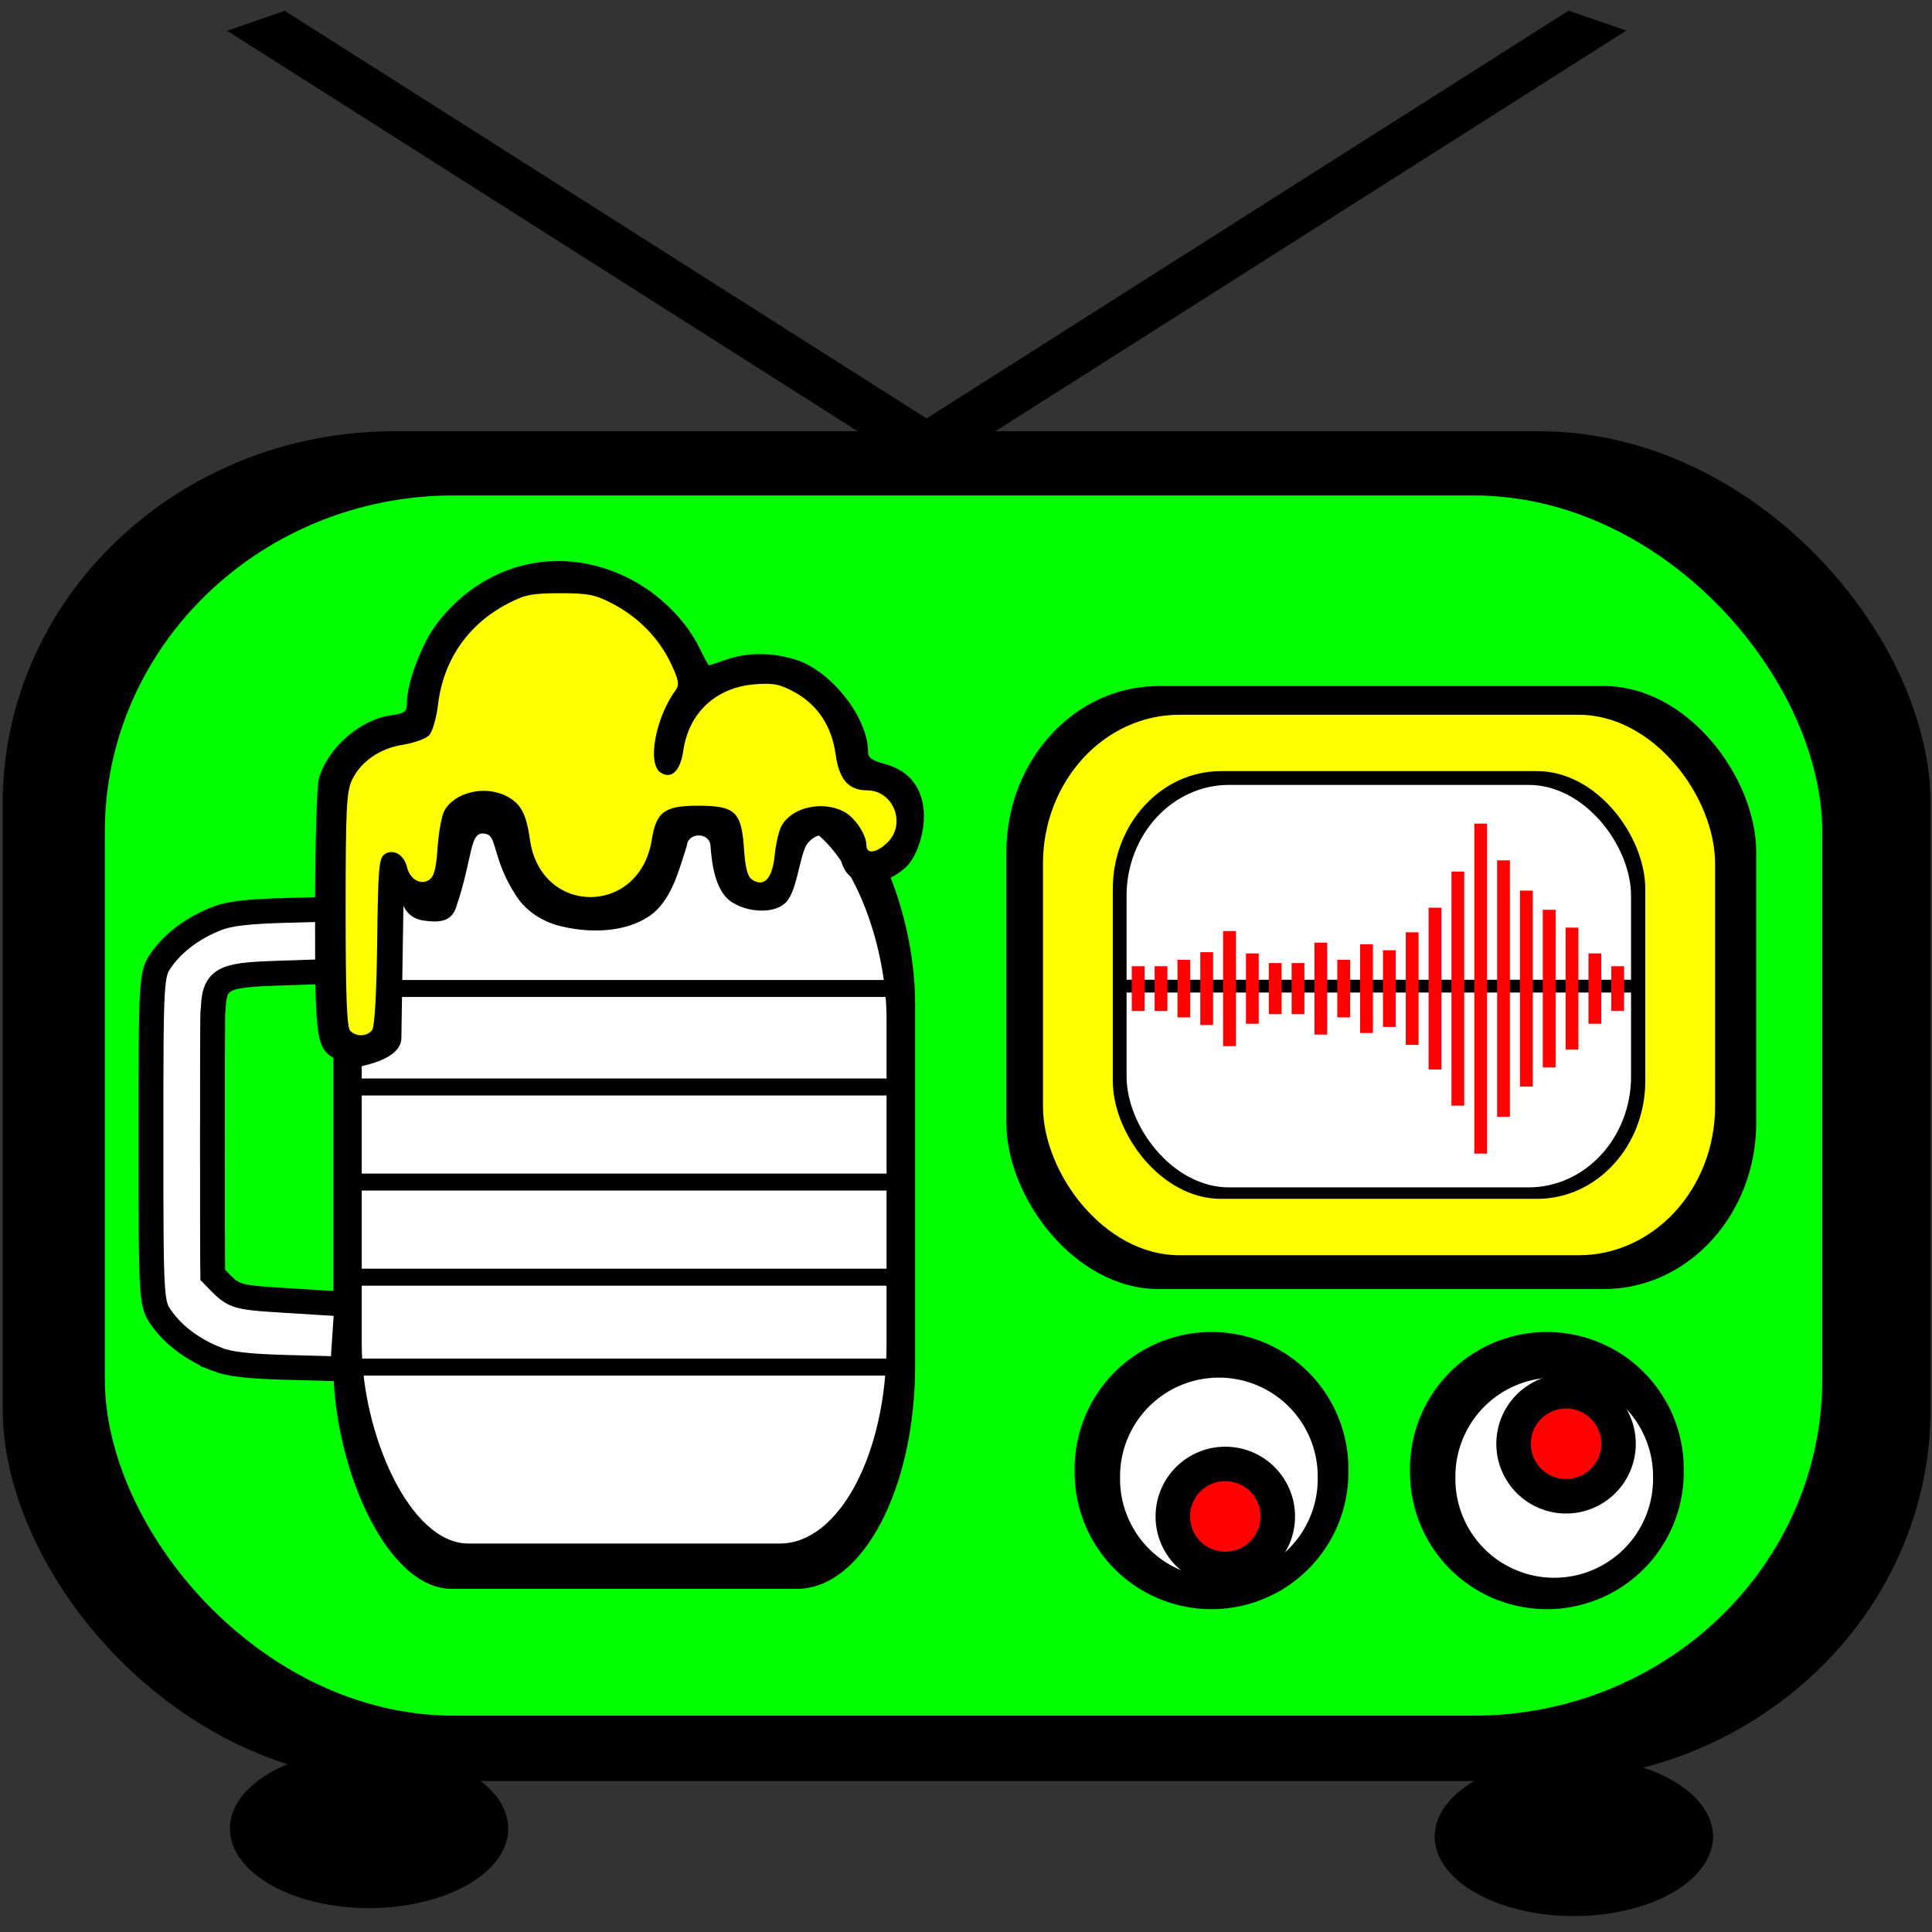 <?xml version="1.0" encoding="UTF-8" standalone="no"?>
<svg
   xmlns:dc="http://purl.org/dc/elements/1.1/"
   xmlns:cc="http://creativecommons.org/ns#"
   xmlns:rdf="http://www.w3.org/1999/02/22-rdf-syntax-ns#"
   xmlns:svg="http://www.w3.org/2000/svg"
   xmlns="http://www.w3.org/2000/svg"
   xmlns:sodipodi="http://sodipodi.sourceforge.net/DTD/sodipodi-0.dtd"
   xmlns:inkscape="http://www.inkscape.org/namespaces/inkscape"
   width="80mm"
   height="80mm"
   viewBox="0 0 80 80"
   version="1.1"
   id="svg8"
   sodipodi:docname="logo_rab.svg"
   inkscape:version="1.0.2 (e86c870879, 2021-01-15)"
   inkscape:export-filename="/home/kevcaz/Documents/logo_v2.png"
   inkscape:export-xdpi="600"
   inkscape:export-ydpi="600">
  <rect x="0" y="0" width="80" height="80" fill="#333333" stroke="none"/>
  <defs
     id="defs2" />
  <sodipodi:namedview
     id="base"
     pagecolor="#ffffff"
     bordercolor="#666666"
     borderopacity="1.0"
     inkscape:pageopacity="0.0"
     inkscape:pageshadow="2"
     inkscape:zoom="1.6861342"
     inkscape:cx="131.24103"
     inkscape:cy="203.3594"
     inkscape:document-units="mm"
     inkscape:current-layer="g1088"
     inkscape:document-rotation="0"
     showgrid="true"
     showguides="true"
     inkscape:guide-bbox="true"
     inkscape:window-width="1920"
     inkscape:window-height="1043"
     inkscape:window-x="0"
     inkscape:window-y="0"
     inkscape:window-maximized="1">
    <sodipodi:guide
       position="-62.249,122.025"
       orientation="0,-1"
       id="guide992" />
    <sodipodi:guide
       position="-321.684,171.339"
       orientation="0,-1"
       id="guide1301" />
    <sodipodi:guide
       position="46.044,48.122"
       orientation="0,-1"
       id="guide967" />
    <sodipodi:guide
       position="-41.956,162.373"
       orientation="1,0"
       id="guide969" />
    <sodipodi:guide
       position="37.637,57"
       orientation="0,1"
       id="guide1001"
       inkscape:label=""
       inkscape:locked="false"
       inkscape:color="rgb(0,0,255)" />
    <sodipodi:guide
       position="34.426,77"
       orientation="0,1"
       id="guide1003"
       inkscape:label=""
       inkscape:locked="false"
       inkscape:color="rgb(0,0,255)" />
    <sodipodi:guide
       position="46.02,67"
       orientation="0,1"
       id="guide1005"
       inkscape:label=""
       inkscape:locked="false"
       inkscape:color="rgb(0,0,255)" />
    <inkscape:grid
       type="xygrid"
       id="grid873" />
  </sodipodi:namedview>
  <g
     inkscape:label="Layer 1"
     inkscape:groupmode="layer"
     id="layer1">
    <g
       id="g1088"
       transform="matrix(0.691,0,0,0.691,-12.838,-60.521)">
      <rect
         id="rect5134"
         rx="23.459"
         ry="22.301"
         height="80.886"
         width="115.527"
         y="113.427"
         x="18.74"
         style="stroke-width:0" />
      <rect
         id="rect5136"
         rx="20.899"
         ry="20.159"
         height="73.119"
         width="102.917"
         y="117.275"
         x="24.86"
         fill="#ffffff"
         style="fill:#00ff00;fill-opacity:1;stroke-width:0" />
      <g
         id="g884"
         transform="translate(0.115)">
        <rect
           id="rect6107"
           rx="9.125"
           ry="9.963"
           height="36.136"
           width="44.936"
           y="128.695"
           x="78.769"
           style="stroke:#4300df;stroke-width:0;stroke-opacity:1" />
        <rect
           id="rect6109"
           rx="8.179"
           ry="8.93"
           height="32.389"
           width="40.277"
           y="130.416"
           x="80.963"
           fill="#ffffff"
           style="fill:#ffff00;fill-opacity:1;stroke:#4300df;stroke-width:0;stroke-opacity:1" />
        <rect
           id="rect7184"
           rx="6.48"
           ry="7.067"
           height="25.631"
           width="31.91"
           y="133.794"
           x="85.147"
           style="stroke:#4300df;stroke-width:0;stroke-opacity:1" />
        <rect
           id="rect7186"
           rx="6.139"
           ry="6.649"
           height="24.118"
           width="30.231"
           y="134.62"
           x="85.973"
           fill="#ffffff"
           style="fill:#ffffff;fill-opacity:1;stroke:#6a00df;stroke-width:0;stroke-opacity:1" />
        <path
           style="fill:none;stroke:#000000;stroke-width:0.766;stroke-linecap:butt;stroke-linejoin:miter;stroke-miterlimit:4;stroke-dasharray:none;stroke-opacity:1"
           d="M 85.52,146.679 H 116.552"
           id="path871" />
        <path
           style="fill:none;stroke:#ff0101;stroke-width:0.766;stroke-linecap:butt;stroke-linejoin:miter;stroke-miterlimit:4;stroke-dasharray:none;stroke-opacity:1"
           d="m 89.406,145.102 v 3.448 0"
           id="path875" />
        <path
           style="fill:none;stroke:#ff0101;stroke-width:0.766;stroke-linecap:butt;stroke-linejoin:miter;stroke-miterlimit:4;stroke-dasharray:none;stroke-opacity:1"
           d="m 90.774,144.645 v 4.361 0"
           id="path875-5" />
        <path
           style="fill:none;stroke:#ff0101;stroke-width:0.766;stroke-linecap:butt;stroke-linejoin:miter;stroke-miterlimit:4;stroke-dasharray:none;stroke-opacity:1"
           d="m 98.984,145.102 v 3.448 0"
           id="path875-6" />
        <path
           style="fill:none;stroke:#ff0101;stroke-width:0.766;stroke-linecap:butt;stroke-linejoin:miter;stroke-miterlimit:4;stroke-dasharray:none;stroke-opacity:1"
           d="m 88.037,145.485 v 2.682 0"
           id="path875-2" />
        <path
           style="fill:none;stroke:#ff0101;stroke-width:0.766;stroke-linecap:butt;stroke-linejoin:miter;stroke-miterlimit:4;stroke-dasharray:none;stroke-opacity:1"
           d="m 103.088,143.452 v 6.749 0"
           id="path875-9" />
        <path
           style="fill:none;stroke:#ff0101;stroke-width:0.766;stroke-linecap:butt;stroke-linejoin:miter;stroke-miterlimit:4;stroke-dasharray:none;stroke-opacity:1"
           d="m 92.142,143.378 v 6.896 0"
           id="path875-1" />
        <path
           style="fill:none;stroke:#ff0101;stroke-width:0.766;stroke-linecap:butt;stroke-linejoin:miter;stroke-miterlimit:4;stroke-dasharray:none;stroke-opacity:1"
           d="m 101.72,144.527 v 4.597 0"
           id="path875-27" />
        <path
           style="fill:none;stroke:#ff0101;stroke-width:0.766;stroke-linecap:butt;stroke-linejoin:miter;stroke-miterlimit:4;stroke-dasharray:none;stroke-opacity:1"
           d="m 100.352,144.166 v 5.319 0"
           id="path875-0" />
        <path
           style="fill:none;stroke:#ff0101;stroke-width:0.766;stroke-linecap:butt;stroke-linejoin:miter;stroke-miterlimit:4;stroke-dasharray:none;stroke-opacity:1"
           d="m 114.035,144.719 v 4.214 0"
           id="path875-93" />
        <path
           style="fill:none;stroke:#ff0101;stroke-width:0.766;stroke-linecap:butt;stroke-linejoin:miter;stroke-miterlimit:4;stroke-dasharray:none;stroke-opacity:1"
           d="m 93.51,144.719 v 4.214 0"
           id="path875-60" />
        <path
           style="fill:none;stroke:#ff0101;stroke-width:0.766;stroke-linecap:butt;stroke-linejoin:miter;stroke-miterlimit:4;stroke-dasharray:none;stroke-opacity:1"
           d="m 104.457,141.978 v 9.696 0"
           id="path875-62" />
        <path
           style="fill:none;stroke:#ff0101;stroke-width:0.766;stroke-linecap:butt;stroke-linejoin:miter;stroke-miterlimit:4;stroke-dasharray:none;stroke-opacity:1"
           d="m 96.247,145.294 v 3.065 0"
           id="path875-61" />
        <path
           style="fill:none;stroke:#ff0101;stroke-width:0.766;stroke-linecap:butt;stroke-linejoin:miter;stroke-miterlimit:4;stroke-dasharray:none;stroke-opacity:1"
           d="m 115.403,145.485 v 2.682 0"
           id="path875-8" />
        <path
           style="fill:none;stroke:#ff0101;stroke-width:0.766;stroke-linecap:butt;stroke-linejoin:miter;stroke-miterlimit:4;stroke-dasharray:none;stroke-opacity:1"
           d="m 107.193,136.939 v 19.775 0"
           id="path875-9-2" />
        <path
           style="fill:none;stroke:#ff0101;stroke-width:0.766;stroke-linecap:butt;stroke-linejoin:miter;stroke-miterlimit:4;stroke-dasharray:none;stroke-opacity:1"
           d="m 105.825,139.812 v 14.028 0"
           id="path875-9-2-2" />
        <path
           style="fill:none;stroke:#ff0101;stroke-width:0.766;stroke-linecap:butt;stroke-linejoin:miter;stroke-miterlimit:4;stroke-dasharray:none;stroke-opacity:1"
           d="m 108.561,139.141 v 15.369 0"
           id="path875-9-2-8" />
        <path
           style="fill:none;stroke:#ff0101;stroke-width:0.766;stroke-linecap:butt;stroke-linejoin:miter;stroke-miterlimit:4;stroke-dasharray:none;stroke-opacity:1"
           d="m 109.93,140.954 v 11.744 0"
           id="path875-9-2-9" />
        <path
           style="fill:none;stroke:#ff0101;stroke-width:0.766;stroke-linecap:butt;stroke-linejoin:miter;stroke-miterlimit:4;stroke-dasharray:none;stroke-opacity:1"
           d="m 111.298,142.103 v 9.445 0"
           id="path875-9-2-7" />
        <path
           style="fill:none;stroke:#ff0101;stroke-width:0.766;stroke-linecap:butt;stroke-linejoin:miter;stroke-miterlimit:4;stroke-dasharray:none;stroke-opacity:1"
           d="m 112.666,143.172 v 7.308 0"
           id="path875-9-2-3" />
        <path
           style="fill:none;stroke:#ff0101;stroke-width:0.766;stroke-linecap:butt;stroke-linejoin:miter;stroke-miterlimit:4;stroke-dasharray:none;stroke-opacity:1"
           d="m 94.879,145.294 v 3.065 0"
           id="path875-61-1" />
        <path
           style="fill:none;stroke:#ff0101;stroke-width:0.766;stroke-linecap:butt;stroke-linejoin:miter;stroke-miterlimit:4;stroke-dasharray:none;stroke-opacity:1"
           d="m 97.615,144.071 v 5.511 0"
           id="path875-60-2" />
        <path
           style="fill:none;stroke:#ff0101;stroke-width:0.766;stroke-linecap:butt;stroke-linejoin:miter;stroke-miterlimit:4;stroke-dasharray:none;stroke-opacity:1"
           d="m 86.669,145.485 v 2.682 0"
           id="path875-8-9" />
      </g>
      <g
         id="g7259"
         style="stroke-width:0"
         transform="matrix(0.224,0,0,0.226,-4.663,41.173)">
        <rect
           id="rect6111"
           rx="31.603"
           ry="59.079"
           height="214.29"
           width="155.63"
           y="412.36"
           x="192.94" />
        <rect
           id="rect6113"
           rx="28.51"
           ry="52.955"
           height="192.07"
           width="140.4"
           y="422.56"
           x="200.53"
           fill="#ffffff" />
        <rect
           id="rect7223"
           rx="0"
           ry="4.503"
           height="4.503"
           width="144.99"
           y="465.21"
           x="198.12" />
        <rect
           id="rect7225"
           rx="0"
           ry="4.503"
           height="4.503"
           width="144.99"
           y="491.33"
           x="197.22" />
        <rect
           id="rect7227"
           rx="0"
           ry="4.503"
           height="4.503"
           width="144.99"
           y="516.54"
           x="197.22" />
        <rect
           id="rect7229"
           rx="0"
           ry="4.503"
           height="4.503"
           width="144.99"
           y="541.76"
           x="197.22" />
        <rect
           id="rect7231"
           rx="0"
           ry="4.503"
           height="4.503"
           width="144.99"
           y="565.59"
           x="197.22" />
      </g>
      <path
         id="path7244"
         d="m 49.036,197.163 a 8.34,4.765 0 1 1 -16.68,0 8.34,4.765 0 1 1 16.68,0 z"
         style="stroke-width:0" />
      <path
         id="path7246"
         d="m 121.232,197.639 a 8.34,4.765 0 1 1 -16.68,0 8.34,4.765 0 1 1 16.68,0 z"
         style="stroke-width:0" />
      <rect
         id="rect7250"
         ry="16.83"
         rx="0"
         transform="matrix(-0.945,-0.326,-0.844,0.536,0,0)"
         height="47.677"
         width="3.659"
         y="59.708"
         x="-176.114"
         style="stroke-width:0" />
      <circle
         style="fill:#ffffff;fill-opacity:1;fill-rule:evenodd;stroke:none;stroke-width:1.254;stroke-linecap:round;stroke-linejoin:round;stroke-miterlimit:4;stroke-dasharray:none;stroke-dashoffset:0;stroke-opacity:1"
         id="circle4331-7-5"
         cx="42.135"
         cy="135.37"
         r="0.879" />
      <path
         inkscape:connector-curvature="0"
         style="fill:#ffffff;fill-opacity:1;stroke:#000000;stroke-width:1.487;stroke-miterlimit:4;stroke-dasharray:none;stroke-opacity:1"
         d="m 31.569,169.035 c -1.42,-0.561 -2.57,-1.415 -3.313,-2.458 -0.619,-0.87 -0.63,-1.067 -0.63,-10.746 0,-9.679 0.012,-9.876 0.63,-10.746 0.742,-1.043 1.893,-1.897 3.313,-2.458 0.758,-0.299 1.873,-0.427 4.308,-0.492 l 3.286,-0.088 v 0.891 l 0.136,2.831 -3.729,0.121 c -3.449,0.112 -4.133,0.209 -4.21,2.069 -0.03,0.712 -0.05,-1.457 -0.05,8.011 0,9.468 0.02,7.319 0.02,8.013 1.306,1.327 1.069,1.328 4.513,1.541 l 3.523,0.218 -0.204,2.984 v 0.891 l -3.286,-0.088 c -2.435,-0.066 -3.55,-0.193 -4.308,-0.492 z"
         id="path3465-1-7-5"
         sodipodi:nodetypes="cssssccccssscscccsc" />
      <path
         inkscape:connector-curvature="0"
         style="fill:#000000;fill-opacity:1;stroke-width:0.187"
         d="m 43.963,142.747 c -0.953,-0.123 -1.209,-0.898 -1.209,-0.898 l -0.123,7.958 c -0.027,0.985 -1.386,1.442 -2.377,1.668 -0.531,-0.047 -1.057,-0.159 -1.427,-0.351 -1.322,-0.684 -1.37,-0.989 -1.368,-8.877 7.08e-4,-4.002 0.101,-7.543 0.227,-7.996 0.501,-1.805 2.426,-3.516 4.264,-3.792 0.921,-0.138 1.015,-0.212 1.015,-0.79 0,-1.168 0.899,-3.541 1.78,-4.697 2.807,-3.685 7.357,-4.787 11.439,-2.77 1.842,0.91 3.488,2.515 4.316,4.224 0.274,0.566 0.527,1.028 0.563,1.028 0.036,0 0.504,-0.155 1.041,-0.344 1.279,-0.451 2.861,-0.436 4.26,0.041 2.092,0.713 4.231,3.474 4.231,5.461 0,0.379 0.219,0.544 1.001,0.753 3.479,0.93 2.361,5.181 1.263,6.189 -1.098,1.008 -2.478,1.157 -3.202,0.644 -0.724,-0.513 -0.658,-1.25 -1.013,-2.075 -0.637,-0.838 -1.354,-0.476 -1.763,0.131 -0.449,0.929 -0.55,2.807 -1.262,3.458 -0.712,0.651 -2.229,0.52 -3.073,-0.003 -1.228,-0.633 -1.343,-2.858 -1.391,-3.451 -0.067,-0.822 -1.364,-0.809 -1.418,0.014 -0.494,1.519 -0.935,3.326 -2.257,4.216 -1.499,1.01 -3.64,1.022 -5.391,0.575 -1.01,-0.258 -1.972,-0.869 -2.57,-1.78 -1.393,-2.122 -1.164,-3.532 -1.757,-3.708 -1.114,-0.33 -0.76,1.233 -1.874,4.441 -0.33,0.95 -1.32,0.81 -1.925,0.732 z"
         id="path3479-5-8-3"
         sodipodi:nodetypes="scccssssssssssssszzcczcscaasssss" />
      <path
         inkscape:connector-curvature="0"
         style="fill:#ffff00;fill-opacity:1;stroke-width:0.187"
         d="m 40.866,149.332 c 0.163,-0.196 0.275,-2.09 0.315,-5.311 0.055,-4.477 0.104,-5.033 0.464,-5.259 0.518,-0.326 1.146,0.044 1.32,0.777 0.173,0.733 0.802,1.103 1.32,0.778 0.303,-0.19 0.43,-0.669 0.518,-1.949 0.064,-0.934 0.248,-1.929 0.408,-2.212 0.63,-1.11 2.436,-1.527 3.725,-0.861 0.849,0.439 1.186,1.063 1.397,2.591 0.636,4.595 6.576,4.614 7.302,0.023 0.264,-1.673 0.766,-2.043 2.771,-2.043 2.215,0 2.603,0.358 2.754,2.537 0.086,1.247 0.215,1.724 0.516,1.913 0.706,0.443 1.19,-0.101 1.327,-1.491 0.067,-0.681 0.251,-1.47 0.408,-1.753 0.618,-1.109 2.431,-1.527 3.723,-0.859 0.676,0.35 1.369,1.387 1.369,2.05 0,0.533 0.636,0.429 1.273,-0.208 1.123,-1.123 0.333,-3.109 -1.237,-3.109 -1.114,0 -1.684,-0.657 -1.891,-2.182 -0.228,-1.68 -1.098,-2.975 -2.506,-3.73 -0.86,-0.461 -1.256,-0.535 -2.368,-0.44 -2.306,0.197 -3.924,1.711 -4.249,3.975 -0.174,1.214 -0.708,1.73 -1.358,1.314 -0.818,-0.524 -0.316,-3.277 0.901,-4.946 0.231,-0.316 0.181,-0.602 -0.275,-1.574 -0.708,-1.511 -1.944,-2.785 -3.488,-3.594 -1.049,-0.55 -1.477,-0.636 -3.163,-0.636 -1.681,0 -2.116,0.087 -3.148,0.628 -2.379,1.248 -3.845,3.375 -4.166,6.043 -0.102,0.845 -0.338,1.646 -0.546,1.854 -0.202,0.202 -0.901,0.451 -1.554,0.554 -1.398,0.221 -2.532,1.007 -3.061,2.123 -0.323,0.681 -0.377,1.778 -0.377,7.77 0,5.12 0.073,7.05 0.275,7.252 0.364,0.364 0.983,0.35 1.298,-0.029 z"
         id="path3461-6-2-6" />
      <g
         id="g872">
        <g
           id="g6139"
           transform="matrix(0.319,0,0,0.319,-42.802,-95.283)"
           style="stroke-width:0">
          <path
             id="path6141"
             transform="matrix(0.5,0,0,0.5,222.86,437.61)"
             d="m 445.71,823.79 a 51.429,51.429 0 1 1 -102.85,0 51.429,51.429 0 1 1 102.85,0 z" />
          <path
             id="path6143"
             transform="matrix(0.361,0,0,0.361,279.05,553.45)"
             fill="#ffffff"
             d="m 445.71,823.79 a 51.429,51.429 0 1 1 -102.85,0 51.429,51.429 0 1 1 102.85,0 z"
             style="fill:#ffffff;fill-opacity:1" />
        </g>
        <circle
           style="opacity:0.996;fill:#ff0000;fill-opacity:1;stroke:#000000;stroke-width:2.066;stroke-miterlimit:4;stroke-dasharray:none;stroke-opacity:1;stop-color:#000000"
           id="path1007"
           cx="92.004"
           cy="178.456"
           r="3.146" />
      </g>
      <g
         id="g878">
        <g
           id="g6133"
           transform="matrix(0.319,0,0,0.319,-22.707,-95.283)"
           style="stroke-width:0">
          <path
             id="path6135"
             transform="matrix(0.5,0,0,0.5,222.86,437.61)"
             d="m 445.71,823.79 a 51.429,51.429 0 1 1 -102.85,0 51.429,51.429 0 1 1 102.85,0 z" />
          <path
             id="path6137"
             transform="matrix(0.361,0,0,0.361,279.05,553.45)"
             fill="#ffffff"
             d="m 445.71,823.79 a 51.429,51.429 0 1 1 -102.85,0 51.429,51.429 0 1 1 102.85,0 z"
             style="fill:#ffffff;fill-opacity:1" />
        </g>
        <circle
           style="opacity:0.996;fill:#ff0000;fill-opacity:1;stroke:#000000;stroke-width:2.066;stroke-miterlimit:4;stroke-dasharray:none;stroke-opacity:1;stop-color:#000000"
           id="path1007-3"
           cx="112.424"
           cy="174.103"
           r="3.146" />
      </g>
      <rect
         id="rect1024"
         ry="16.83"
         rx="0"
         transform="matrix(0.945,-0.326,0.844,0.536,0,0)"
         height="47.677"
         width="3.659"
         y="121.535"
         x="-74.488"
         style="stroke-width:0" />
    </g>
  </g>
</svg>
